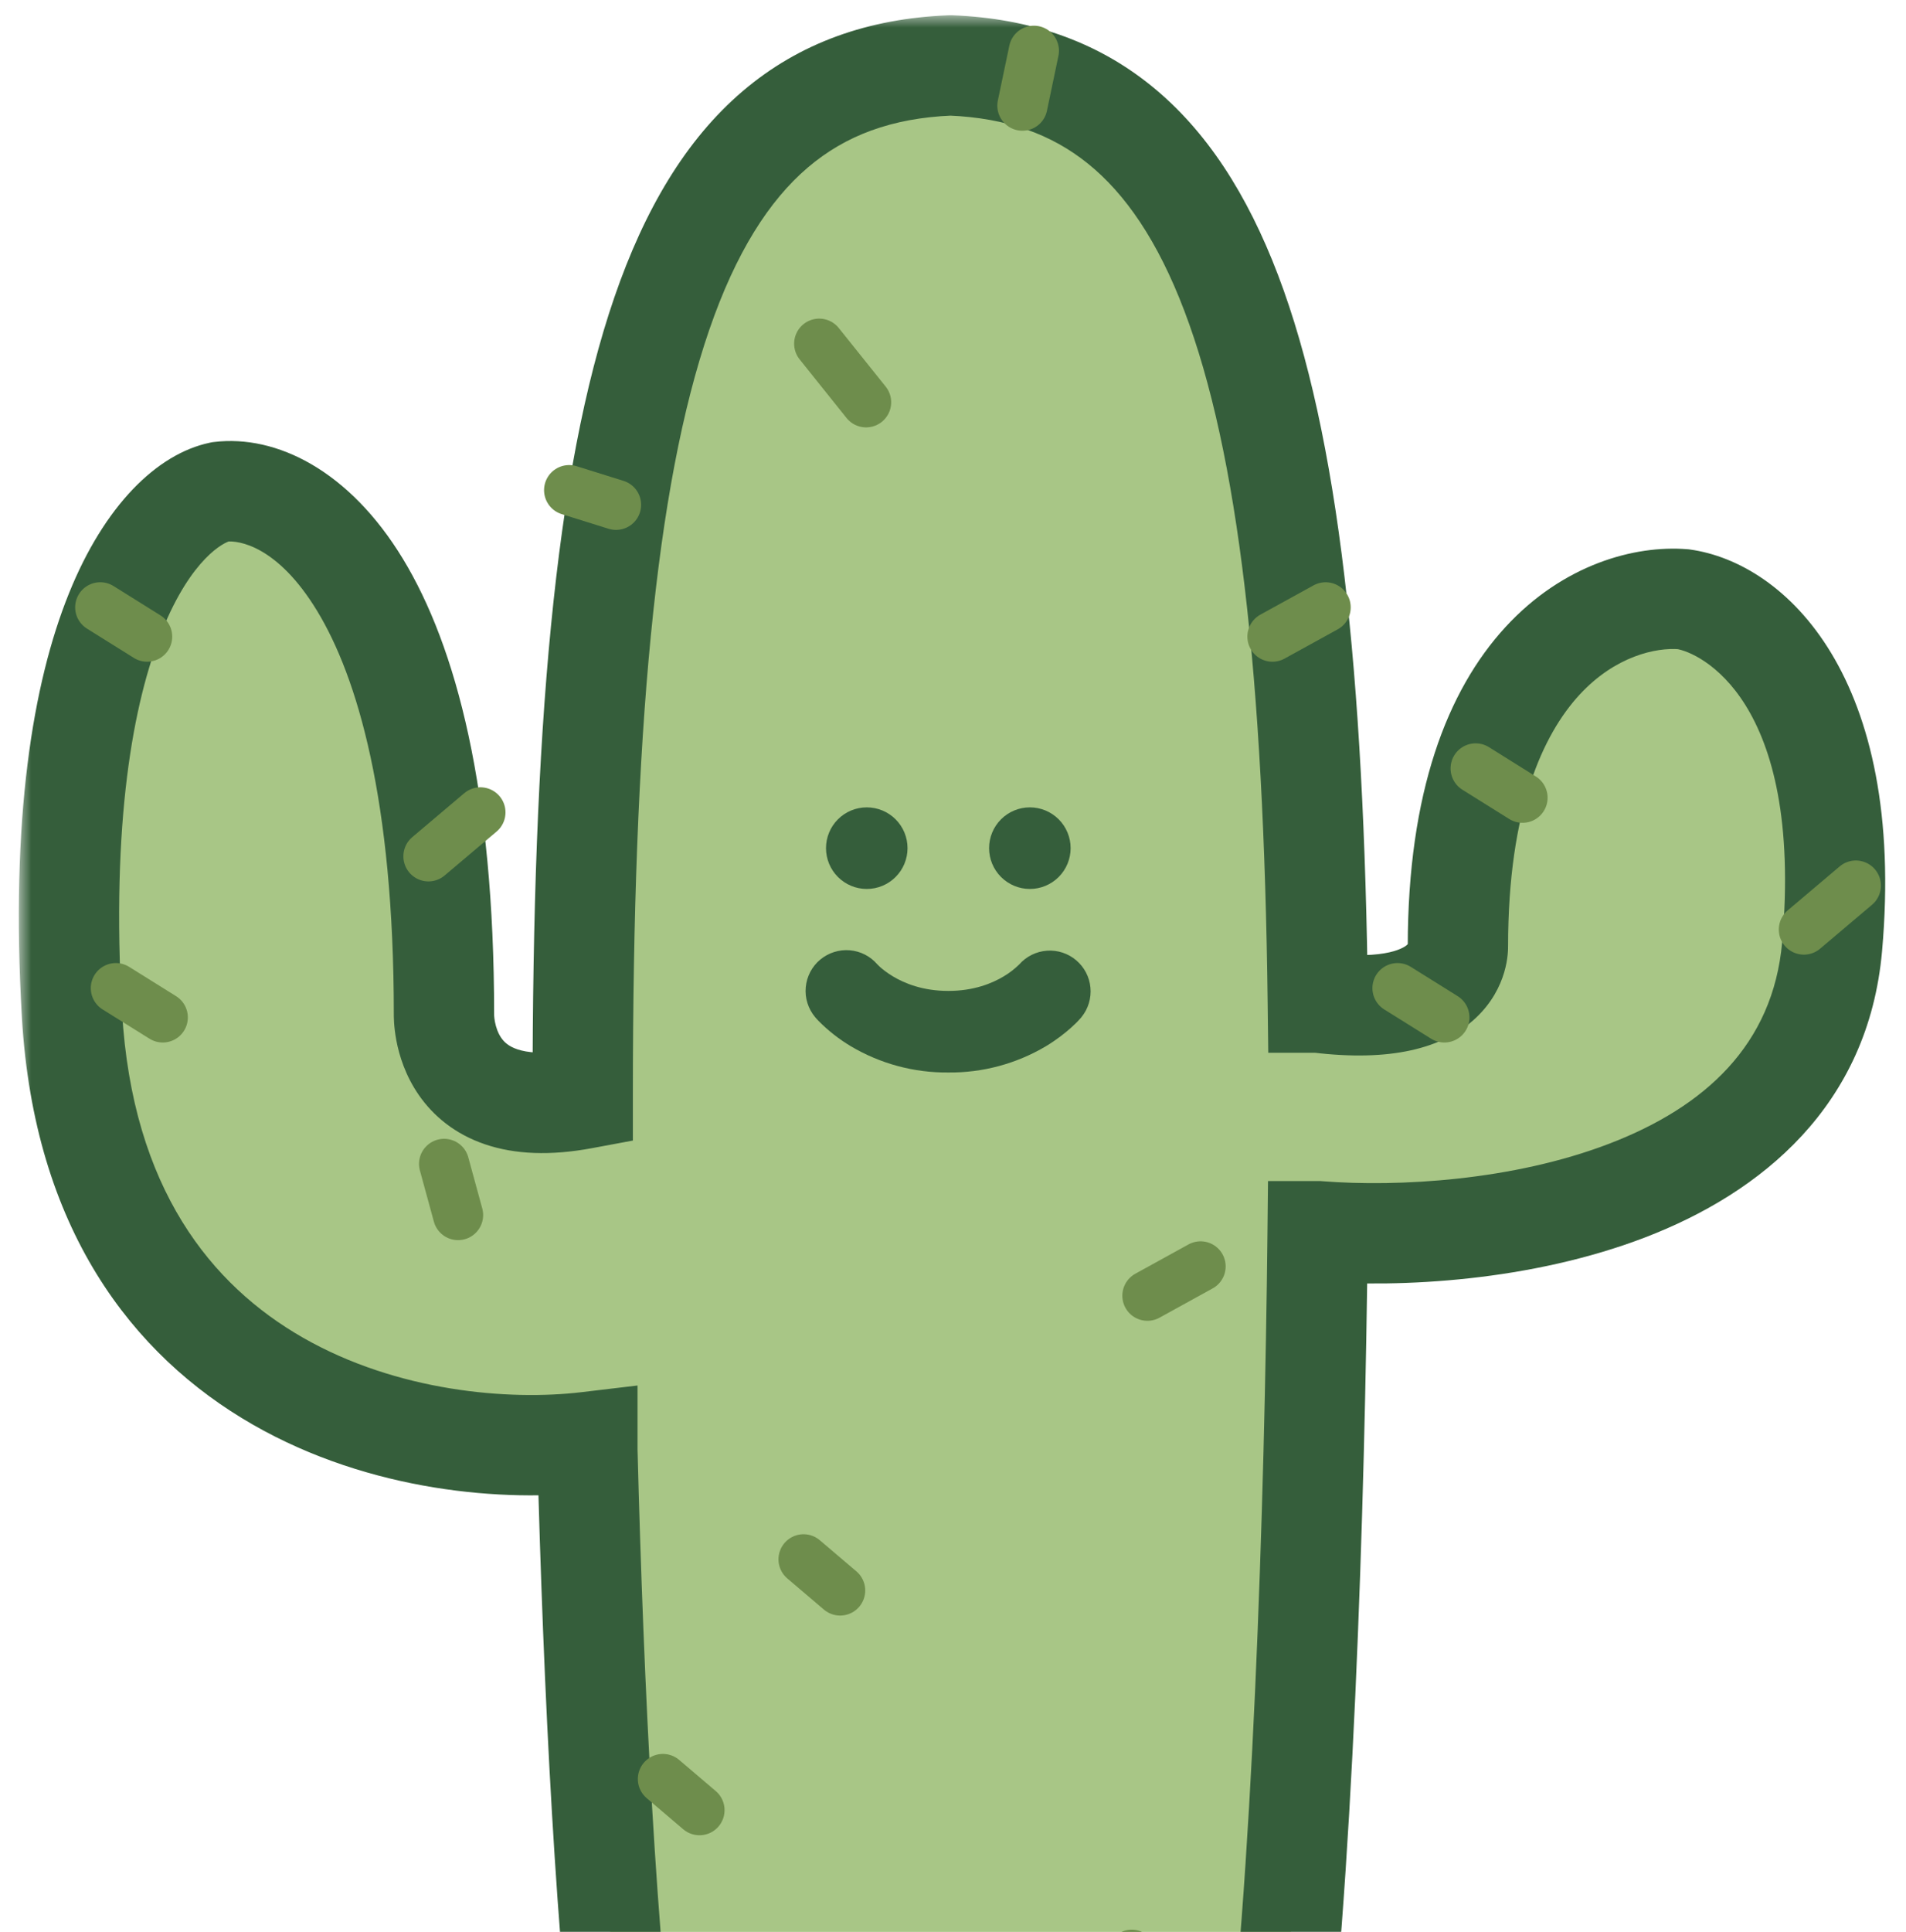 <svg width="76" height="77" viewBox="0 0 76 77" fill="none" xmlns="http://www.w3.org/2000/svg">
<mask id="path-1-outside-1_648_3336" maskUnits="userSpaceOnUse" x="0.75" y="0.608" width="75" height="87" fill="black">
<rect fill="white" x="0.75" y="0.608" width="75" height="87"/>
<path d="M37.927 2.608C48.529 3.05 52.232 13.907 52.547 39.961H52.569C58.236 40.658 58.134 37.752 58.133 37.728C58.133 26.08 64.118 23.644 67.111 23.882C69.471 24.21 73.964 27.437 73.054 37.728C72.143 48.019 59.018 49.579 52.569 49.073H52.54C52.425 60.129 51.939 75.28 50.72 84.494C47.22 83.989 43.022 83.694 38.429 83.694C33.475 83.694 28.883 84.035 25.11 84.615C24.174 77.676 23.664 67.256 23.421 57.772V57.474C17.01 58.236 3.774 55.92 2.869 40.436C1.964 24.952 6.431 20.095 8.777 19.602C11.753 19.244 17.703 22.909 17.703 40.436C17.703 40.436 17.578 44.849 23.235 43.796V43.66C23.235 14.829 26.769 3.071 37.876 2.608H37.927Z"/>
</mask>
<path d="M37.927 2.608C48.529 3.05 52.232 13.907 52.547 39.961H52.569C58.236 40.658 58.134 37.752 58.133 37.728C58.133 26.08 64.118 23.644 67.111 23.882C69.471 24.21 73.964 27.437 73.054 37.728C72.143 48.019 59.018 49.579 52.569 49.073H52.54C52.425 60.129 51.939 75.28 50.72 84.494C47.22 83.989 43.022 83.694 38.429 83.694C33.475 83.694 28.883 84.035 25.11 84.615C24.174 77.676 23.664 67.256 23.421 57.772V57.474C17.01 58.236 3.774 55.92 2.869 40.436C1.964 24.952 6.431 20.095 8.777 19.602C11.753 19.244 17.703 22.909 17.703 40.436C17.703 40.436 17.578 44.849 23.235 43.796V43.66C23.235 14.829 26.769 3.071 37.876 2.608H37.927Z" fill="#A8C686"/>
<path d="M37.927 2.608L38.01 0.61L37.969 0.608H37.927V2.608ZM52.547 39.961L50.547 39.986L50.571 41.961H52.547V39.961ZM52.569 39.961L52.813 37.976L52.692 37.961H52.569V39.961ZM58.133 37.728H56.133V37.767L56.135 37.806L58.133 37.728ZM67.111 23.882L67.385 21.901L67.327 21.893L67.269 21.889L67.111 23.882ZM73.054 37.728L75.046 37.904L75.046 37.904L73.054 37.728ZM52.569 49.073L52.726 47.079L52.648 47.073H52.569V49.073ZM52.54 49.073V47.073H50.561L50.54 49.052L52.54 49.073ZM50.72 84.494L50.434 86.473L52.437 86.762L52.703 84.756L50.72 84.494ZM38.429 83.694L38.429 81.694H38.429V83.694ZM25.11 84.615L23.128 84.882L23.4 86.901L25.413 86.592L25.11 84.615ZM23.421 57.772H21.421V57.798L21.422 57.823L23.421 57.772ZM23.421 57.474H25.421V55.222L23.185 55.488L23.421 57.474ZM2.869 40.436L0.873 40.553L0.873 40.553L2.869 40.436ZM8.777 19.602L8.538 17.616L8.452 17.627L8.366 17.645L8.777 19.602ZM17.703 40.436L19.703 40.493L19.703 40.465L19.703 40.436L17.703 40.436ZM23.235 43.796L23.6 45.763L25.235 45.459V43.796H23.235ZM23.235 43.66L25.235 43.66L25.235 43.66L23.235 43.66ZM37.876 2.608V0.608H37.834L37.793 0.61L37.876 2.608ZM37.927 2.608L37.843 4.606C40.136 4.702 41.925 5.347 43.384 6.524C44.868 7.721 46.162 9.593 47.225 12.391C49.379 18.057 50.39 26.969 50.547 39.986L52.547 39.961L54.547 39.937C54.389 26.9 53.392 17.357 50.964 10.97C49.737 7.741 48.097 5.187 45.896 3.411C43.668 1.613 41.019 0.735 38.01 0.61L37.927 2.608ZM52.547 39.961V41.961H52.569V39.961V37.961H52.547V39.961ZM52.569 39.961L52.325 41.947C55.434 42.328 57.544 41.798 58.847 40.571C60.14 39.355 60.142 37.918 60.131 37.65L58.133 37.728L56.135 37.806C56.125 37.561 56.179 37.59 56.106 37.658C56.044 37.717 55.372 38.291 52.813 37.976L52.569 39.961ZM58.133 37.728H60.133C60.133 32.233 61.542 29.258 62.972 27.701C64.411 26.136 66.046 25.804 66.952 25.876L67.111 23.882L67.269 21.889C65.182 21.723 62.329 22.49 60.027 24.995C57.717 27.509 56.133 31.575 56.133 37.728H58.133ZM67.111 23.882L66.836 25.863C67.72 25.986 71.921 27.841 71.062 37.552L73.054 37.728L75.046 37.904C76.008 27.034 71.222 22.434 67.385 21.901L67.111 23.882ZM73.054 37.728L71.062 37.552C70.699 41.654 67.969 44.124 64.172 45.582C60.331 47.057 55.756 47.317 52.726 47.079L52.569 49.073L52.413 51.067C55.832 51.335 61.044 51.068 65.605 49.316C70.211 47.548 74.499 44.092 75.046 37.904L73.054 37.728ZM52.569 49.073V47.073H52.54V49.073V51.073H52.569V49.073ZM52.54 49.073L50.54 49.052C50.425 60.11 49.938 75.151 48.737 84.231L50.72 84.494L52.703 84.756C53.939 75.409 54.425 60.149 54.54 49.094L52.54 49.073ZM50.72 84.494L51.005 82.514C47.397 81.994 43.102 81.694 38.429 81.694L38.429 83.694L38.429 85.694C42.941 85.694 47.042 85.984 50.434 86.473L50.72 84.494ZM38.429 83.694V81.694C33.39 81.694 28.695 82.041 24.806 82.638L25.11 84.615L25.413 86.592C29.072 86.03 33.561 85.694 38.429 85.694V83.694ZM25.11 84.615L27.092 84.347C26.172 77.525 25.663 67.199 25.42 57.721L23.421 57.772L21.422 57.823C21.665 67.313 22.176 77.826 23.128 84.882L25.11 84.615ZM23.421 57.772H25.421V57.474H23.421H21.421V57.772H23.421ZM23.421 57.474L23.185 55.488C20.29 55.832 15.835 55.466 12.074 53.312C8.443 51.232 5.279 47.394 4.866 40.319L2.869 40.436L0.873 40.553C1.364 48.962 5.271 54.025 10.086 56.783C14.772 59.467 20.141 59.878 23.657 59.46L23.421 57.474ZM2.869 40.436L4.866 40.319C4.424 32.757 5.309 27.993 6.459 25.146C7.642 22.215 8.958 21.608 9.189 21.559L8.777 19.602L8.366 17.645C6.25 18.089 4.159 20.157 2.75 23.648C1.305 27.225 0.41 32.631 0.873 40.553L2.869 40.436ZM8.777 19.602L9.017 21.588C9.507 21.529 11.066 21.747 12.646 24.35C14.239 26.972 15.703 31.853 15.703 40.436L17.703 40.436L19.703 40.436C19.703 31.492 18.193 25.777 16.066 22.274C13.927 18.751 11.024 17.317 8.538 17.616L8.777 19.602ZM17.703 40.436C15.704 40.379 15.704 40.38 15.704 40.382C15.704 40.382 15.704 40.383 15.704 40.384C15.704 40.386 15.704 40.388 15.704 40.39C15.704 40.394 15.704 40.398 15.704 40.403C15.703 40.411 15.703 40.422 15.703 40.433C15.703 40.456 15.703 40.483 15.703 40.514C15.704 40.577 15.707 40.657 15.713 40.752C15.725 40.94 15.752 41.194 15.808 41.488C15.919 42.064 16.161 42.87 16.706 43.653C17.269 44.463 18.123 45.196 19.342 45.609C20.533 46.013 21.949 46.07 23.6 45.763L23.235 43.796L22.869 41.83C21.692 42.049 21.002 41.949 20.626 41.821C20.277 41.703 20.102 41.531 19.989 41.369C19.858 41.18 19.778 40.948 19.736 40.73C19.716 40.627 19.708 40.544 19.705 40.495C19.703 40.472 19.703 40.458 19.703 40.457C19.703 40.456 19.703 40.458 19.703 40.464C19.703 40.467 19.703 40.471 19.703 40.476C19.703 40.478 19.703 40.481 19.703 40.484C19.703 40.485 19.703 40.487 19.703 40.488C19.703 40.489 19.703 40.49 19.703 40.49C19.703 40.492 19.703 40.493 17.703 40.436ZM23.235 43.796H25.235V43.66H23.235H21.235V43.796H23.235ZM23.235 43.66L25.235 43.66C25.235 29.244 26.129 19.4 28.281 13.147C29.346 10.053 30.669 7.994 32.202 6.684C33.703 5.401 35.556 4.706 37.959 4.606L37.876 2.608L37.793 0.61C34.643 0.741 31.889 1.69 29.603 3.643C27.35 5.568 25.706 8.338 24.499 11.845C22.107 18.794 21.235 29.245 21.235 43.66L23.235 43.66ZM37.876 2.608V4.608H37.927V2.608V0.608H37.876V2.608Z" fill="#355E3B" mask="url(#path-1-outside-1_648_3336)"/>
<path d="M41.065 35.431C41.496 35.431 41.909 35.259 42.214 34.954C42.519 34.649 42.69 34.236 42.69 33.805C42.69 33.373 42.519 32.96 42.214 32.655C41.909 32.35 41.496 32.179 41.065 32.179C40.633 32.179 40.22 32.35 39.915 32.655C39.61 32.96 39.439 33.373 39.439 33.805C39.439 34.236 39.61 34.649 39.915 34.954C40.22 35.259 40.633 35.431 41.065 35.431ZM36.187 33.805C36.187 34.236 36.016 34.649 35.711 34.954C35.406 35.259 34.993 35.431 34.562 35.431C34.13 35.431 33.717 35.259 33.412 34.954C33.107 34.649 32.936 34.236 32.936 33.805C32.936 33.373 33.107 32.96 33.412 32.655C33.717 32.35 34.13 32.179 34.562 32.179C34.993 32.179 35.406 32.35 35.711 32.655C36.016 32.96 36.187 33.373 36.187 33.805ZM32.708 38.246C33.036 37.973 33.458 37.84 33.883 37.875C34.309 37.91 34.703 38.111 34.981 38.435L34.989 38.443C35.004 38.46 35.038 38.493 35.09 38.541C35.194 38.633 35.365 38.771 35.602 38.914C36.069 39.194 36.799 39.495 37.813 39.495C38.828 39.495 39.558 39.194 40.024 38.914C40.246 38.782 40.452 38.624 40.637 38.443L40.645 38.435C40.927 38.117 41.322 37.922 41.746 37.892C42.169 37.861 42.588 37.998 42.912 38.273C43.236 38.547 43.44 38.937 43.48 39.36C43.52 39.783 43.393 40.205 43.126 40.535L43.124 40.539L43.123 40.54L43.118 40.547L43.107 40.56L43.077 40.592C42.964 40.722 42.841 40.843 42.712 40.956C42.476 41.168 42.139 41.438 41.699 41.703C40.523 42.399 39.179 42.76 37.813 42.746C36.447 42.759 35.103 42.398 33.928 41.701C33.456 41.419 33.021 41.078 32.635 40.687L32.549 40.594L32.52 40.56L32.508 40.547L32.503 40.54L32.5 40.537C32.363 40.373 32.26 40.183 32.196 39.979C32.132 39.775 32.109 39.561 32.129 39.348C32.148 39.135 32.209 38.928 32.309 38.738C32.408 38.549 32.544 38.381 32.708 38.245V38.246Z" fill="#355E3B"/>
<path d="M22.694 19.536L24.564 20.12" stroke="#6E8D4C" stroke-width="2" stroke-linecap="round"/>
<path d="M32.041 62.15L33.5 63.391" stroke="#6E8D4C" stroke-width="2" stroke-linecap="round"/>
<path d="M26.433 70.906L27.891 72.147" stroke="#6E8D4C" stroke-width="2" stroke-linecap="round"/>
<path d="M50.738 25.374L52.858 24.207" stroke="#6E8D4C" stroke-width="2" stroke-linecap="round"/>
<path d="M45.752 51.643L47.872 50.475" stroke="#6E8D4C" stroke-width="2" stroke-linecap="round"/>
<path d="M43.883 79.078L45.129 77.911" stroke="#6E8D4C" stroke-width="2" stroke-linecap="round"/>
<path d="M40.767 4.211L41.225 2.024" stroke="#6E8D4C" stroke-width="2" stroke-linecap="round"/>
<path d="M3.997 24.206L5.867 25.374" stroke="#6E8D4C" stroke-width="2" stroke-linecap="round"/>
<path d="M58.84 30.627L60.709 31.795" stroke="#6E8D4C" stroke-width="2" stroke-linecap="round"/>
<path d="M19.156 32.379L17.084 34.13" stroke="#6E8D4C" stroke-width="2" stroke-linecap="round"/>
<path d="M32.665 13.699L34.535 16.034" stroke="#6E8D4C" stroke-width="2" stroke-linecap="round"/>
<path d="M74 35.297L71.928 37.049" stroke="#6E8D4C" stroke-width="2" stroke-linecap="round"/>
<path d="M4.62 39.384L6.49 40.551" stroke="#6E8D4C" stroke-width="2" stroke-linecap="round"/>
<path d="M55.724 39.384L57.593 40.551" stroke="#6E8D4C" stroke-width="2" stroke-linecap="round"/>
<path d="M17.708 46.389L18.265 48.428" stroke="#6E8D4C" stroke-width="2" stroke-linecap="round"/>
</svg>
